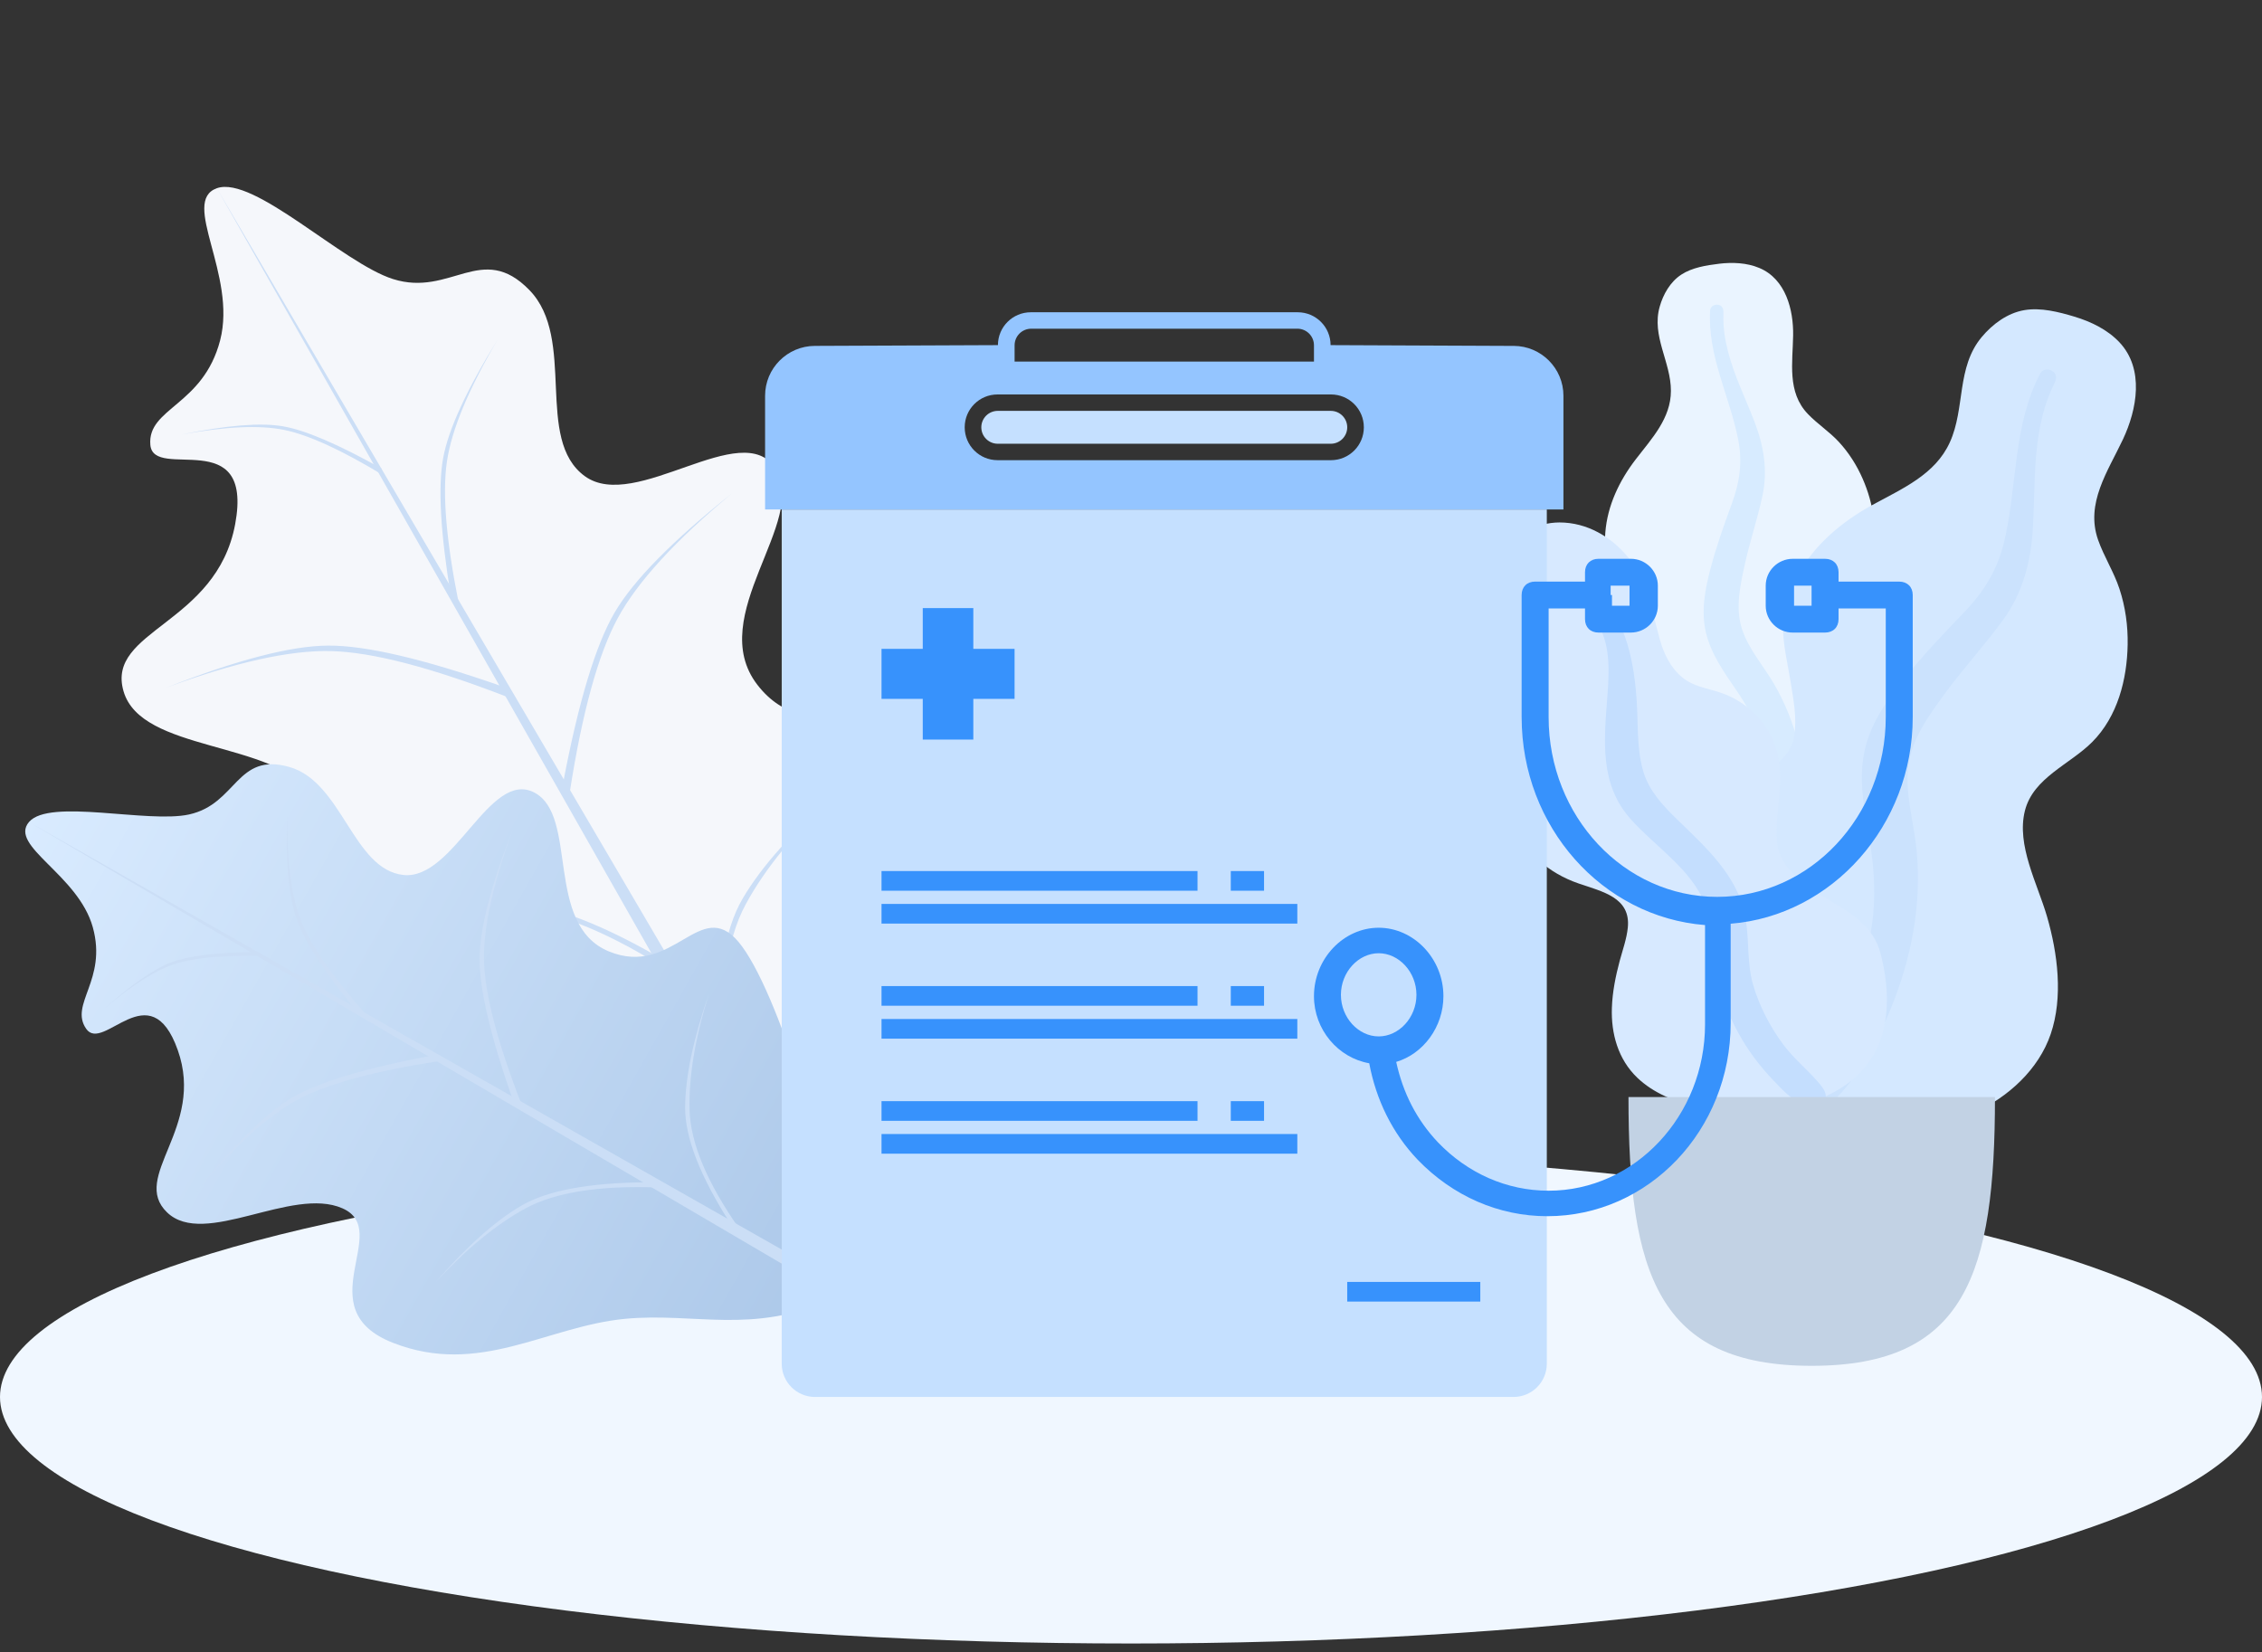 <svg xmlns="http://www.w3.org/2000/svg" width="115" height="84" viewBox="0 0 115 84">
    <rect x="0" y="0" width="115" height="84" fill="#333333" stroke="none"/>
    <defs>
        <linearGradient id="prefix__a" x1="50%" x2="50%" y1="0%" y2="100%">
            <stop offset="0%" stop-color="#D9EBFF"/>
            <stop offset="100%" stop-color="#ACC8E9"/>
        </linearGradient>
    </defs>
    <g fill="none" fill-rule="evenodd" transform="translate(-6.765)">
        <ellipse cx="64.265" cy="71.029" fill="#F0F7FF" rx="57.5" ry="12.535"/>
        <g fill-rule="nonzero">
            <g>
                <path fill="#EAF4FF" d="M5.795.04c.684-.082 1.414-.053 2.05.214C9.2.82 9.585 2.397 9.566 3.679c-.02 1.38-.317 2.886.746 3.997.489.511 1.097.902 1.577 1.422.513.556.915 1.193 1.213 1.876.547 1.255.816 2.73.315 4.047-.44 1.16-1.548 2.205-1.309 3.523.25 1.375 1.655 2.426 2.534 3.45.994 1.16 1.91 2.64 2.06 4.16.145 1.457-.498 2.93-1.485 4.03-1.97 2.2-4.933 3.28-7.92 3.272-1.27-.002-2.705-.059-3.8-.731-.338-.208-.516-.441-.717-.765-.18-.29-.419-.48-.695-.685-.605-.452-1.043-1.06-1.322-1.742-1.084-2.647-.218-5.92 1.3-8.271.36-.557.654-1.093.48-1.756-.183-.693-.631-1.318-1.027-1.913-.392-.589-.839-1.15-1.145-1.787-.32-.666-.41-1.365-.354-2.094.106-1.37.706-2.635 1.555-3.737.818-1.062 1.779-2.078 1.78-3.469.003-1.474-.996-2.786-.57-4.284.176-.621.53-1.258 1.1-1.63C4.43.235 5.151.118 5.795.041z" transform="translate(82.868 13.37) translate(5.494)"/>
                <path fill="#D7EBFF" d="M5.348 2.398c.012-.198.25-.317.438-.265.247.068.242.295.236.498-.02.622.07 1.228.223 1.832.315 1.256.898 2.414 1.36 3.62.462 1.206.678 2.45.407 3.727-.255 1.203-.656 2.374-.917 3.579-.23 1.061-.475 2.181-.124 3.24.337 1.02 1.083 1.85 1.62 2.77 1.111 1.907 1.605 4.022 1.67 6.2.031 1.01.004 2.03-.234 3.021-.137.571-.32 1.343-.817 1.737-.228.182-.62.245-.812-.025-.18-.252-.022-.643.035-.912.249-1.165.299-2.355.239-3.538-.058-1.145-.195-2.289-.56-3.383-.34-1.015-.855-1.927-1.462-2.815-.618-.905-1.26-1.812-1.516-2.885-.26-1.09-.048-2.198.233-3.266.299-1.13.689-2.228 1.093-3.327.393-1.072.533-2.085.315-3.207-.429-2.215-1.577-4.294-1.427-6.601z" transform="translate(82.868 13.37) translate(5.494)"/>
            </g>
            <g>
                <path fill="#D4E8FF" d="M21.712.373c.847.253 1.688.663 2.292 1.304 1.283 1.364.89 3.427.181 4.933-.763 1.62-1.918 3.25-1.267 5.11.3.855.803 1.63 1.087 2.491.304.92.435 1.88.418 2.84-.031 1.765-.507 3.648-1.8 4.949-1.137 1.144-2.997 1.813-3.423 3.494-.444 1.754.642 3.719 1.123 5.38.546 1.881.826 4.103.188 5.977-.612 1.797-2.155 3.21-3.902 4.005-3.49 1.59-7.544 1.346-11.044-.195-1.486-.654-3.14-1.458-4.064-2.815-.285-.419-.37-.786-.432-1.273-.056-.436-.234-.781-.447-1.166-.468-.845-.655-1.79-.617-2.738.147-3.686 2.917-7.114 5.957-9.115.72-.474 1.352-.956 1.503-1.83.157-.914-.033-1.883-.179-2.79-.144-.897-.367-1.79-.385-2.7-.019-.953.25-1.825.707-2.659.86-1.566 2.24-2.753 3.827-3.621 1.528-.836 3.2-1.545 3.947-3.188.793-1.743.324-3.807 1.626-5.36.54-.644 1.296-1.216 2.165-1.363.833-.141 1.743.091 2.54.33z" transform="translate(82.868 13.37) translate(7.644 2.356)"/>
                <path fill="#CBE2FD" d="M19.983 3.254c.12-.228.461-.245.653-.087.252.208.126.475.01.711-.353.727-.568 1.491-.711 2.285-.298 1.651-.231 3.323-.332 4.991-.1 1.666-.508 3.253-1.502 4.624-.937 1.292-2.028 2.473-2.973 3.764-.833 1.138-1.714 2.337-1.866 3.772-.147 1.382.284 2.75.423 4.119.288 2.833-.259 5.593-1.338 8.205-.5 1.212-1.075 2.406-1.879 3.457-.463.606-1.088 1.424-1.877 1.635-.364.097-.855-.031-.937-.45-.077-.392.316-.773.526-1.062.909-1.25 1.6-2.634 2.158-4.066.54-1.386.987-2.811 1.14-4.296.143-1.378.025-2.724-.213-4.09-.242-1.39-.512-2.797-.241-4.2.275-1.423 1.11-2.627 2.007-3.746.949-1.185 1.988-2.283 3.044-3.376 1.029-1.065 1.73-2.194 2.072-3.634.674-2.845.436-5.901 1.836-8.556z" transform="translate(82.868 13.37) translate(7.644 2.356)"/>
            </g>
            <g>
                <path fill="#D7E9FF" d="M3.179 0c1.408 0 2.645.736 3.498 1.78.999 1.224 1.2 2.717 1.606 4.174.202.726.549 1.446 1.157 1.938.553.449 1.255.538 1.917.757 1.323.438 2.392 1.492 2.814 2.778.514 1.569-.03 3.15.063 4.74.086 1.461 1.546 2.372 2.72 3.072 1.158.69 2.201 1.336 2.55 2.68.37 1.427.494 3.019-.018 4.427-.853 2.346-3.35 3.38-5.76 3.54-2.19.145-4.942-.084-6.586-1.65-.983-.938-1.34-2.25-1.295-3.555.027-.811.19-1.615.4-2.4.15-.555.352-1.108.41-1.682.152-1.528-1.28-1.822-2.498-2.241-1.549-.533-2.633-1.54-3.387-2.943-.702-1.306-.996-2.773-.576-4.21C.41 10.47.8 9.803 1.328 9.236c.233-.25.56-.457.77-.72.197-.244.154-.561.087-.848C1.872 6.345.899 5.25.55 3.927.236 2.734.422 1.25 1.528.48 2.005.148 2.595.004 3.178 0z" transform="translate(82.868 13.37) translate(0 13.194)"/>
                <path fill="#C4DEFE" d="M5.097 3.45C6.59 5.018 6.995 7.145 7.114 9.207c.067 1.156-.003 2.375.342 3.497.295.96.985 1.693 1.697 2.387 1.434 1.396 3.032 2.815 3.452 4.835.246 1.186.08 2.41.42 3.583.309 1.066.853 2.113 1.515 3.013.533.725 1.227 1.28 1.81 1.955.177.207.432.51.359.801-.086.341-.527.45-.839.396-.728-.125-1.342-.811-1.818-1.31-.696-.73-1.288-1.514-1.77-2.394-.533-.977-.963-2.014-1.147-3.11-.19-1.137-.096-2.322-.53-3.414-.733-1.837-2.51-2.92-3.795-4.352-1.6-1.784-1.362-4.004-1.198-6.198.09-1.205.18-2.567-.438-3.668-.236-.42-.762-.812-.863-1.29-.093-.437.414-.88.786-.488z" transform="translate(82.868 13.37) translate(0 13.194)"/>
            </g>
            <path fill="#C2D2E4" d="M6.689 42.41c0 8.967 1.483 13.665 9.316 13.665s9.316-4.698 9.316-13.665H6.69z" transform="translate(82.868 13.37)"/>
        </g>
        <g fill-rule="nonzero">
            <path fill="#F5F7FB" d="M18.291 59.124c5.56-3.95 13.63-12.637 14.932-16.186 1.302-3.55-4.01-2.42-4.582-6.78-.573-4.36 6.44-5.884 6.3-9.04-.138-3.154-7.292-1.606-8.591-4.519-1.3-2.913 3.142-6.246 2.29-9.605-.85-3.358-3.645-1.678-5.727-3.954C21.109 7.067 19.419.925 17.47.565c-1.948-.36-1.31 4.328-3.723 6.78-2.413 2.451-4.922 1.119-5.729 2.825-.807 1.705 5.098 1.692 1.719 5.65-3.379 3.957-8.387 1.367-9.165 4.52-.778 3.151 5.352 5.95 5.728 9.407.376 3.457-6.605 1.207-5.728 6.976.877 5.77 5.708 7.817 8.592 11.865 2.516 3.531 3.155 7.461 7.486 10.536.276.196 1.357.202 1.64 0z" transform="rotate(-30 34.433 4.468)"/>
            <path fill="#CBDEF6" d="M29.444 42.948c-2.81.632-5.107 1.494-6.889 2.588s-3.422 3.25-4.92 6.47v-.646c1.63-3.158 3.27-5.207 4.92-6.148 1.65-.94 3.947-1.695 6.889-2.264zM5.17 37.124c2.81.632 5.107 1.495 6.889 2.588 1.781 1.094 3.53 3.25 5.248 6.471v-.647c-1.849-3.158-3.598-5.207-5.248-6.147-1.65-.94-3.947-1.695-6.889-2.265zM32.396 27.095c-3.685.632-6.419 1.494-8.2 2.588-1.782 1.093-3.97 3.25-6.561 6.47v-.647c2.724-3.157 4.91-5.206 6.56-6.147 1.65-.94 4.384-1.695 8.201-2.264zM2.546 21.271c3.685.632 6.419 1.495 8.2 2.588 1.782 1.094 3.97 3.25 6.56 6.47v-.646c-2.723-3.158-4.91-5.207-6.56-6.147-1.65-.94-4.383-1.695-8.2-2.265zM26.009 14.353c-2.549 1.443-4.332 2.805-5.35 4.084-1.017 1.28-2.044 3.452-3.08 6.517l-.177-.478c1.15-3.053 2.207-5.146 3.17-6.277.961-1.132 2.774-2.414 5.437-3.846zM9.659 10.516c2.135.76 3.678 1.561 4.626 2.4.949.84 2.026 2.356 3.231 4.551l.07-.387c-1.292-2.17-2.38-3.623-3.266-4.357-.886-.734-2.44-1.47-4.661-2.207z" transform="rotate(-30 34.433 4.468)"/>
            <path fill="#CBDEF6" d="M17.467 0.565L17.963 70.424 16.979 70.424z" transform="rotate(-30 34.433 4.468)"/>
        </g>
        <g fill-rule="nonzero">
            <path fill="url(#prefix__a)" d="M14.807 47.863c4.5-3.198 11.034-10.23 12.088-13.104 1.054-2.873-3.246-1.958-3.71-5.488-.463-3.53 5.214-4.764 5.101-7.318-.112-2.554-5.903-1.3-6.955-3.659-1.052-2.358 2.544-5.056 1.854-7.775-.689-2.718-2.95-1.358-4.637-3.201-1.46-1.597-2.828-6.57-4.405-6.86-1.576-.292-1.06 3.503-3.014 5.488-1.953 1.984-3.984.906-4.637 2.286-.653 1.381 4.126 1.37 1.391 4.574-2.735 3.204-6.79 1.107-7.42 3.659-.629 2.552 4.334 4.817 4.638 7.616.304 2.799-5.347.977-4.637 5.647.71 4.671 4.621 6.328 6.955 9.605 2.037 2.859 2.554 6.04 6.06 8.53.224.158 1.099.162 1.328 0z" transform="rotate(-60 46.99 26.24)"/>
            <path fill="#CBDEF6" d="M23.835 34.767c-2.275.512-4.133 1.21-5.576 2.095-1.442.886-2.77 2.632-3.983 5.239v-.524c1.32-2.557 2.647-4.215 3.983-4.976 1.336-.762 3.195-1.373 5.576-1.834zM4.185 30.053c2.275.511 4.134 1.21 5.577 2.095 1.442.885 2.858 2.631 4.248 5.238v-.524c-1.496-2.556-2.913-4.215-4.248-4.976-1.336-.761-3.195-1.372-5.577-1.833zM26.225 21.934c-2.983.511-5.196 1.21-6.638 2.095-1.443.885-3.213 2.631-5.311 5.238v-.524c2.205-2.556 3.975-4.215 5.31-4.976 1.337-.761 3.55-1.372 6.64-1.833zM2.06 17.22c2.984.511 5.197 1.21 6.64 2.095 1.442.885 3.212 2.631 5.31 5.238v-.524c-2.204-2.556-3.975-4.215-5.31-4.976-1.336-.761-3.55-1.373-6.64-1.834zM21.055 11.619c-2.063 1.168-3.507 2.27-4.33 3.307-.825 1.036-1.656 2.794-2.495 5.275l-.142-.387c.931-2.472 1.786-4.166 2.565-5.082.779-.916 2.246-1.954 4.402-3.113zM7.819 8.513c1.729.616 2.977 1.264 3.745 1.943.768.68 1.64 1.907 2.616 3.684l.056-.313c-1.045-1.758-1.926-2.934-2.644-3.528-.717-.594-1.975-1.19-3.773-1.786z" transform="rotate(-60 46.99 26.24)"/>
            <path fill="#CBDEF6" d="M14.14 0.457L14.541 57.01 13.745 57.01z" transform="rotate(-60 46.99 26.24)"/>
        </g>
        <g fill-rule="nonzero">
            <path fill="#C5E0FF" d="M39.743 10.028H.846V53.46c0 .934.757 1.691 1.69 1.691h35.515c.934 0 1.692-.757 1.692-1.69V10.027z" transform="translate(45.662 15.877)"/>
            <path fill="#94C5FF" d="M38.062 1.71c1.397.006 2.526 1.14 2.526 2.537v5.78H0v-5.78C0 2.85 1.13 1.717 2.526 1.71l9.312-.039C11.838.748 12.586 0 13.51 0h13.569c.923 0 1.671.748 1.671 1.671l9.312.04zM13.53.836c-.467 0-.845.378-.845.845v.826h15.22V1.68c0-.467-.378-.845-.845-.845h-13.53zm-3.382 5.013c0 .924.748 1.672 1.671 1.672H28.77c.923 0 1.671-.748 1.671-1.672 0-.923-.748-1.67-1.671-1.67H11.818c-.923 0-1.67.747-1.67 1.67z" transform="translate(45.662 15.877)"/>
            <path fill="#C5E0FF" d="M11.828 5.014H28.76c.461 0 .836.374.836.835 0 .462-.375.836-.836.836H11.828c-.461 0-.835-.374-.835-.836 0-.461.374-.835.835-.835z" transform="translate(45.662 15.877)"/>
            <path fill="#3792FC" d="M29.596 49.303H36.361V50.303H29.596zM5.919 28.412H21.985V29.412H5.919zM23.676 28.412H25.367V29.412H23.676zM5.919 30.083H27.059V31.083H5.919zM5.919 40.111H21.985V41.111H5.919zM23.676 40.111H25.367V41.111H23.676zM5.919 41.782H27.059V42.782H5.919zM5.919 34.261H21.985V35.261H5.919zM23.676 34.261H25.367V35.261H23.676zM5.919 35.933H27.059V36.933H5.919zM8.016 15.042L8.016 17.113 5.919 17.113 5.919 19.655 8.016 19.655 8.016 21.727 10.587 21.727 10.587 19.655 12.684 19.655 12.684 17.113 10.587 17.113 10.587 15.042zM38.463 20.584v-6.208c0-.409.274-.682.685-.682h2.537v-.477c0-.41.274-.682.686-.682h1.645c.754 0 1.372.614 1.372 1.364v1.023c0 .75-.618 1.364-1.372 1.364h-1.645c-.412 0-.686-.272-.686-.682v-.545h-1.85v5.525c0 5.048 3.838 9.14 8.57 9.14 4.73 0 8.57-4.092 8.57-9.14v-5.525h-2.4v.545c0 .41-.275.682-.686.682h-1.645c-.755 0-1.372-.613-1.372-1.364V13.9c0-.75.617-1.364 1.372-1.364h1.645c.411 0 .686.272.686.682v.477h3.085c.411 0 .686.273.686.682v6.208c0 5.525-4.114 10.096-9.256 10.505v5.048c0 5.457-4.182 9.823-9.324 9.823-2.469 0-4.8-1.023-6.582-2.865-1.303-1.364-2.126-3.07-2.469-4.911-1.576-.273-2.81-1.706-2.81-3.411 0-1.91 1.508-3.48 3.29-3.48 1.783 0 3.291 1.57 3.291 3.48 0 1.569-1.028 2.933-2.4 3.342.343 1.57 1.03 2.934 2.126 4.093 1.508 1.57 3.497 2.456 5.622 2.456 4.388 0 7.953-3.82 7.953-8.459v-5.048c-5.21-.409-9.324-4.98-9.324-10.573zm4.593-6.208c0 .069 0 .069 0 0v.546h.892V13.9h-.96v.477h.068zm10.147-.477h-.89v1.023h.89V13.9zM33.115 34.705c0-1.16-.891-2.115-1.92-2.115-1.028 0-1.92.955-1.92 2.115 0 1.16.892 2.114 1.92 2.114 1.029 0 1.92-.955 1.92-2.114z" transform="translate(45.662 15.877)"/>
        </g>
    </g>
</svg>
